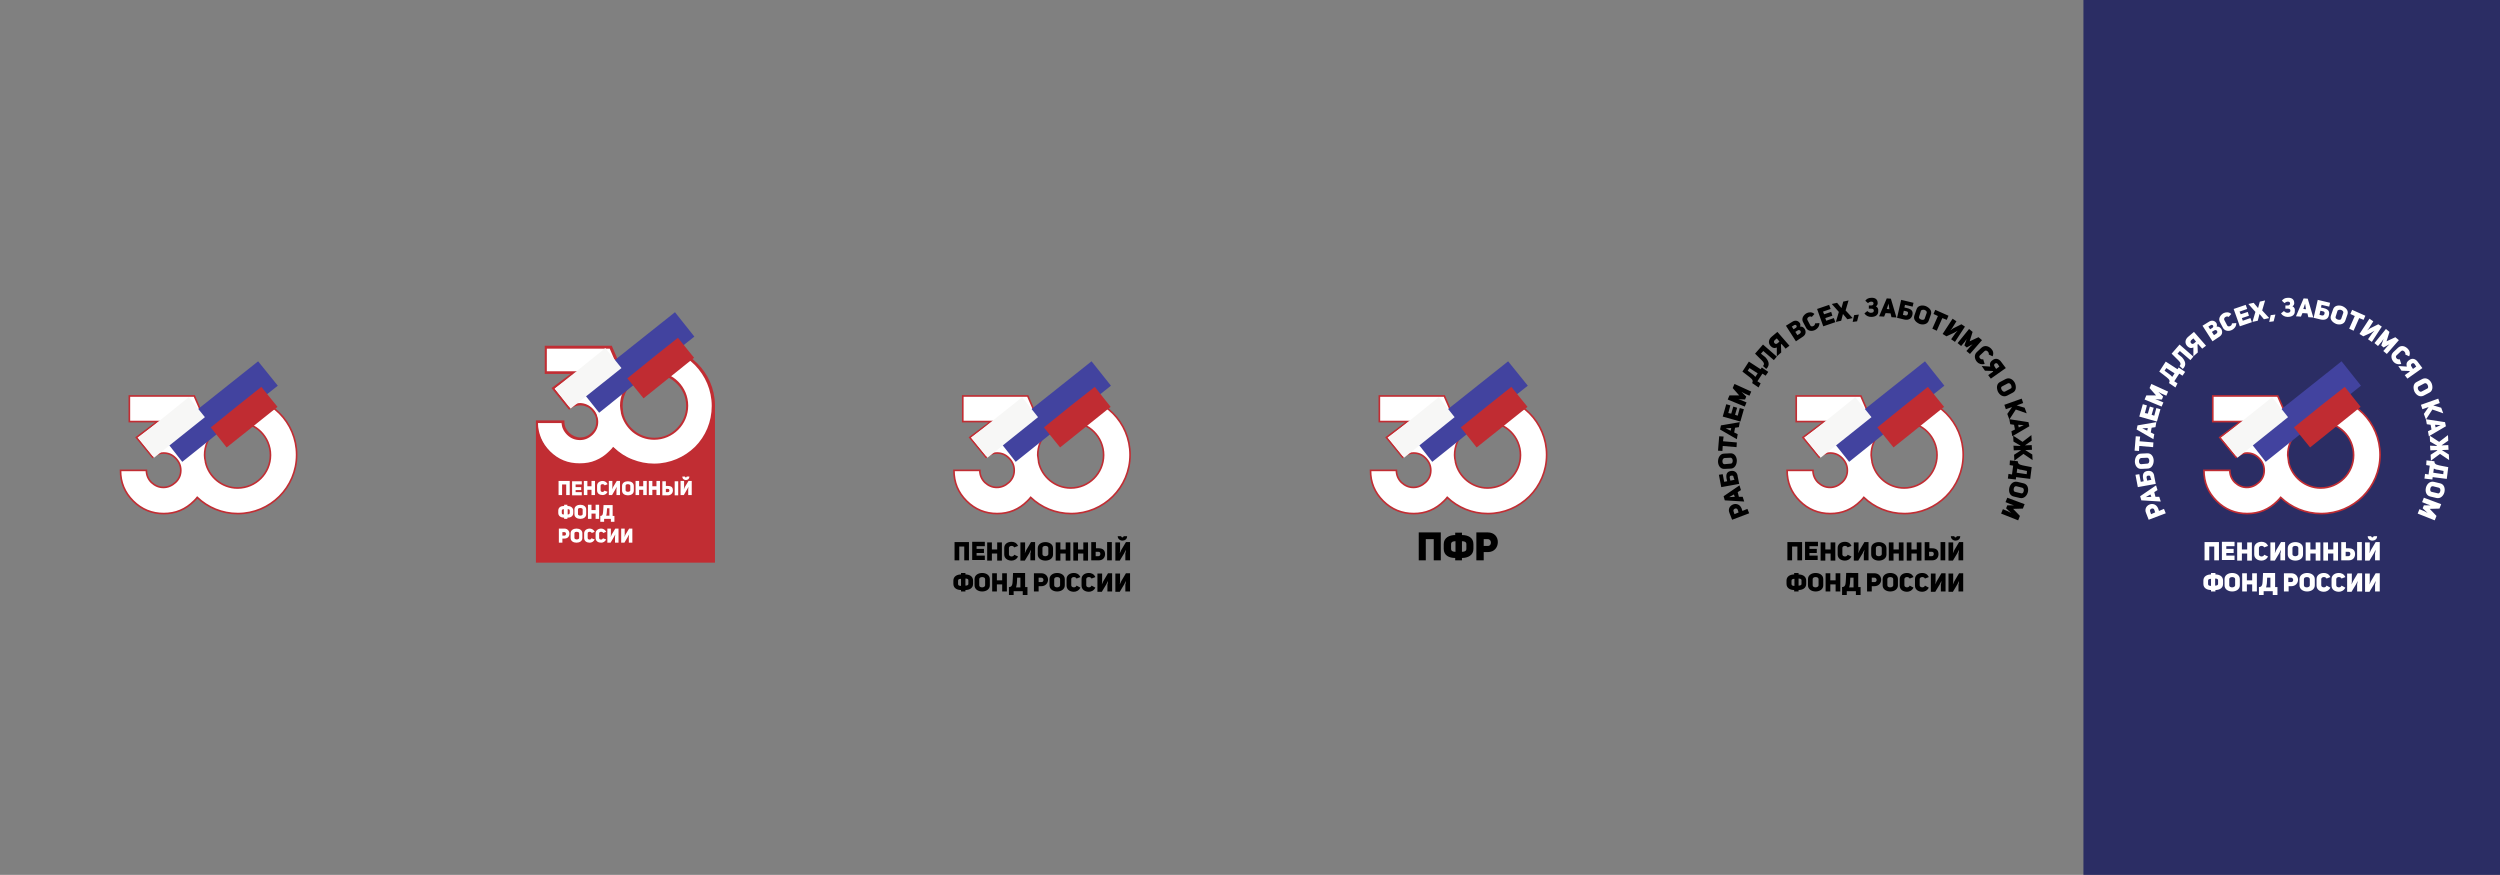 <?xml version="1.0" encoding="utf-8"?>
<!-- Generator: Adobe Illustrator 23.0.3, SVG Export Plug-In . SVG Version: 6.00 Build 0)  -->
<svg version="1.1" id="Слой_1" xmlns="http://www.w3.org/2000/svg" xmlns:xlink="http://www.w3.org/1999/xlink" x="0px" y="0px"
	 viewBox="0 0 850.4 297.6" style="enable-background:new 0 0 850.4 297.6;" xml:space="preserve">
<rect x="0" y="0" width="850.4" height="297.6" fill="#808080" stroke="none"/>
<style type="text/css">
	.st0{fill-rule:evenodd;clip-rule:evenodd;fill:#2B2D64;}
	.st1{fill:#FFFFFF;}
	.st2{fill:none;stroke:#C12D33;stroke-width:0.567;stroke-miterlimit:22.926;}
	.st3{fill-rule:evenodd;clip-rule:evenodd;fill:#42439F;}
	.st4{fill-rule:evenodd;clip-rule:evenodd;fill:#C02C32;}
	.st5{fill-rule:evenodd;clip-rule:evenodd;fill:#F7F7F6;}
	.st6{fill:#C12D33;}
</style>
<rect x="708.7" class="st0" width="141.7" height="297.6"/>
<path class="st1" d="M69.9,157l0,0.2c1.1,5,5.6,8.8,10.9,8.8c6.2,0,11.2-5,11.2-11.2s-5-11.2-11.2-11.2s-11.2,5-11.2,11.2
	C69.6,155.5,69.7,156.2,69.9,157z M53.6,143.4H44v-8.7h22.1l2,4.6c3.5-2.9,7.9-4.6,12.8-4.6c11.1,0,20,9,20,20c0,11.1-9,20-20,20
	c-5.4,0-10.2-2.1-13.8-5.5c-0.3,0.4-0.7,0.8-1.1,1.2c-2.9,2.9-6.3,4.3-10.3,4.3c-4,0-7.5-1.4-10.4-4.3c-2.9-2.9-4.3-6.3-4.3-10.4
	h8.8c0,1.6,0.6,3,1.7,4.1c1.2,1.1,2.5,1.7,4.1,1.7c1.5,0,2.9-0.6,4.1-1.7c1.2-1.1,1.8-2.5,1.8-4.1c0-1.6-0.6-3-1.8-4.2
	c-1.2-1.2-2.5-1.7-4.1-1.7c-1.3,0-2.6,0.5-3.7,1.4l-5.5-6.7L53.6,143.4z"/>
<path class="st2" d="M69.9,157l0,0.2c1.1,5,5.6,8.8,10.9,8.8c6.2,0,11.2-5,11.2-11.2s-5-11.2-11.2-11.2s-11.2,5-11.2,11.2
	C69.6,155.5,69.7,156.2,69.9,157z M53.6,143.4H44v-8.7h22.1l2,4.6c3.5-2.9,7.9-4.6,12.8-4.6c11.1,0,20,9,20,20c0,11.1-9,20-20,20
	c-5.4,0-10.2-2.1-13.8-5.5c-0.3,0.4-0.7,0.8-1.1,1.2c-2.9,2.9-6.3,4.3-10.3,4.3c-4,0-7.5-1.4-10.4-4.3c-2.9-2.9-4.3-6.3-4.3-10.4
	h8.8c0,1.6,0.6,3,1.7,4.1c1.2,1.1,2.5,1.7,4.1,1.7c1.5,0,2.9-0.6,4.1-1.7c1.2-1.1,1.8-2.5,1.8-4.1c0-1.6-0.6-3-1.8-4.2
	c-1.2-1.2-2.5-1.7-4.1-1.7c-1.3,0-2.6,0.5-3.7,1.4l-5.5-6.7L53.6,143.4z"/>
<polygon class="st3" points="55.4,148.7 66.8,139.6 66.8,139.6 87.8,122.9 94.5,131.2 83,140.3 83,140.3 62,157.1 "/>
<polygon class="st4" points="71.7,145.4 81.1,137.8 81.1,137.8 88.9,131.6 94.4,138.4 94.4,138.4 77.1,152.2 "/>
<polygon class="st5" points="47,148.9 56.4,141.4 56.4,141.4 64.2,135.1 69.7,141.9 69.7,141.9 52.4,155.7 "/>
<path class="st1" d="M353.3,157l0,0.2c1.1,5,5.6,8.8,10.9,8.8c6.2,0,11.2-5,11.2-11.2s-5-11.2-11.2-11.2c-6.2,0-11.2,5-11.2,11.2
	C353.1,155.5,353.2,156.2,353.3,157z M337.1,143.4h-9.6v-8.7h22.1l2,4.6c3.5-2.9,7.9-4.6,12.8-4.6c11.1,0,20,9,20,20
	c0,11.1-9,20-20,20c-5.4,0-10.2-2.1-13.8-5.5c-0.3,0.4-0.7,0.8-1.1,1.2c-2.9,2.9-6.3,4.3-10.3,4.3c-4,0-7.5-1.4-10.4-4.3
	c-2.9-2.9-4.3-6.3-4.3-10.4h8.8c0,1.6,0.6,3,1.7,4.1c1.2,1.1,2.5,1.7,4.1,1.7c1.5,0,2.9-0.6,4.1-1.7c1.2-1.1,1.8-2.5,1.8-4.1
	c0-1.6-0.6-3-1.8-4.2c-1.2-1.2-2.5-1.7-4.1-1.7c-1.3,0-2.6,0.5-3.7,1.4l-5.5-6.7L337.1,143.4z"/>
<path class="st2" d="M353.3,157l0,0.2c1.1,5,5.6,8.8,10.9,8.8c6.2,0,11.2-5,11.2-11.2s-5-11.2-11.2-11.2c-6.2,0-11.2,5-11.2,11.2
	C353.1,155.5,353.2,156.2,353.3,157z M337.1,143.4h-9.6v-8.7h22.1l2,4.6c3.5-2.9,7.9-4.6,12.8-4.6c11.1,0,20,9,20,20
	c0,11.1-9,20-20,20c-5.4,0-10.2-2.1-13.8-5.5c-0.3,0.4-0.7,0.8-1.1,1.2c-2.9,2.9-6.3,4.3-10.3,4.3c-4,0-7.5-1.4-10.4-4.3
	c-2.9-2.9-4.3-6.3-4.3-10.4h8.8c0,1.6,0.6,3,1.7,4.1c1.2,1.1,2.5,1.7,4.1,1.7c1.5,0,2.9-0.6,4.1-1.7c1.2-1.1,1.8-2.5,1.8-4.1
	c0-1.6-0.6-3-1.8-4.2c-1.2-1.2-2.5-1.7-4.1-1.7c-1.3,0-2.6,0.5-3.7,1.4l-5.5-6.7L337.1,143.4z"/>
<polygon class="st3" points="338.9,148.7 350.3,139.6 350.3,139.6 371.3,122.9 377.9,131.2 366.5,140.3 366.5,140.3 345.5,157.1 "/>
<polygon class="st4" points="355.1,145.4 364.5,137.8 364.5,137.8 372.4,131.6 377.8,138.4 377.8,138.4 360.6,152.2 "/>
<polygon class="st5" points="330.4,148.9 339.8,141.4 339.8,141.4 347.7,135.1 353.1,141.9 353.1,141.9 335.9,155.7 "/>
<path class="st1" d="M211.6,140.3l0,0.2c1.1,5,5.6,8.8,10.9,8.8c6.2,0,11.2-5,11.2-11.2s-5-11.2-11.2-11.2c-6.2,0-11.2,5-11.2,11.2
	C211.4,138.8,211.5,139.5,211.6,140.3 M195.4,126.7h-9.6V118h22.1l2,4.6c3.5-2.9,8-4.6,12.8-4.6c11.1,0,20,9,20,20
	c0,11.1-9,20-20,20c-5.4,0-10.2-2.1-13.8-5.5c-0.3,0.4-0.7,0.8-1.1,1.2c-2.9,2.9-6.3,4.3-10.3,4.3c-4,0-7.5-1.4-10.4-4.3
	c-2.9-2.9-4.3-6.3-4.3-10.4h8.8c0,1.6,0.6,3,1.7,4.1c1.2,1.1,2.5,1.7,4.1,1.7c1.5,0,2.9-0.6,4.1-1.7c1.2-1.1,1.8-2.5,1.8-4.1
	c0-1.6-0.6-3-1.8-4.2c-1.2-1.2-2.5-1.7-4.1-1.7c-1.3,0-2.6,0.5-3.7,1.4l-5.5-6.7L195.4,126.7z"/>
<path class="st6" d="M211.2,140.5l0-0.2c-0.1-0.4-0.1-0.8-0.2-1.1c0-0.4-0.1-0.8-0.1-1.2c0-3.2,1.3-6.1,3.4-8.2
	c2.1-2.1,5-3.4,8.2-3.4c3.2,0,6.1,1.3,8.2,3.4c2.1,2.1,3.4,5,3.4,8.2c0,3.2-1.3,6.1-3.4,8.2c-2.1,2.1-5,3.4-8.2,3.4
	c-2.8,0-5.3-1-7.3-2.6C213.3,145.4,211.8,143.1,211.2,140.5 M212,140.2l0,0.2c0.5,2.5,1.9,4.6,3.8,6.1c1.8,1.5,4.2,2.4,6.8,2.4
	c3,0,5.7-1.2,7.6-3.2c2-2,3.2-4.6,3.2-7.6c0-3-1.2-5.7-3.2-7.6c-2-2-4.6-3.2-7.6-3.2c-3,0-5.7,1.2-7.6,3.2c-2,2-3.2,4.6-3.2,7.6
	c0,0.4,0,0.7,0.1,1.1C211.9,139.5,211.9,139.8,212,140.2z M186.1,126.3h10.5l-7.9,5.9l4.9,6.1c0.5-0.4,1-0.6,1.6-0.8
	c0.7-0.2,1.4-0.4,2.1-0.4c0.8,0,1.6,0.2,2.3,0.5c0.7,0.3,1.4,0.8,2,1.4c0.6,0.6,1.1,1.3,1.4,2.1c0.3,0.8,0.5,1.6,0.5,2.4
	c0,0.9-0.2,1.7-0.5,2.4c-0.3,0.7-0.8,1.4-1.4,2c-1.3,1.2-2.7,1.8-4.3,1.8c-1.7,0-3.2-0.6-4.4-1.8c-0.6-0.6-1.1-1.3-1.4-2
	c-0.3-0.6-0.4-1.3-0.5-2h-8c0,1.8,0.4,3.5,1,5c0.7,1.7,1.7,3.2,3.1,4.6c1.4,1.4,2.9,2.4,4.6,3.1c1.7,0.7,3.5,1,5.5,1
	c2,0,3.8-0.3,5.4-1c1.7-0.7,3.2-1.7,4.6-3.1c0.2-0.2,0.4-0.4,0.6-0.6c0.2-0.2,0.4-0.4,0.5-0.6l0.3-0.3l0.3,0.3
	c1.8,1.7,3.9,3.1,6.3,4c2.3,0.9,4.7,1.4,7.3,1.4c5.4,0,10.3-2.2,13.9-5.7c3.6-3.6,5.7-8.5,5.7-13.9c0-5.4-2.2-10.3-5.7-13.9
	s-8.5-5.7-13.9-5.7c-2.3,0-4.6,0.4-6.7,1.2c-2.2,0.8-4.2,1.9-5.9,3.4l-0.4,0.4l-2.1-4.9h-21.4V126.3z M242.9,140L242.9,140
	L242.9,140L242.9,140z M194.1,127.2h-8.8v-9.6h22.8l1.9,4.4c1.7-1.3,3.6-2.4,5.7-3.2c2.2-0.8,4.5-1.2,7-1.2c5.6,0,10.8,2.3,14.5,6
	c3.6,3.6,5.9,8.5,6,14v0v0c0,0.1,0,0.3,0,0.4c0,0.1,0,0.3,0,0.4v53h-60.9v-48.1v-0.3V143h9.7v0.4c0,0.8,0.1,1.5,0.4,2.1
	c0.3,0.6,0.7,1.2,1.2,1.7c1.1,1,2.4,1.6,3.8,1.6c1.4,0,2.7-0.5,3.8-1.6c0.5-0.5,1-1.1,1.2-1.7c0.3-0.6,0.4-1.3,0.4-2.1
	c0-0.8-0.1-1.5-0.4-2.1c-0.3-0.6-0.7-1.2-1.2-1.8c-0.5-0.5-1.1-1-1.8-1.2c-0.6-0.3-1.3-0.4-2-0.4c-0.6,0-1.2,0.1-1.8,0.3
	c-0.6,0.2-1.1,0.5-1.7,0.9l-0.3,0.3l-6-7.4L194.1,127.2z"/>
<polygon class="st3" points="197.1,132 208.6,122.9 208.6,122.9 229.6,106.2 236.2,114.5 224.7,123.6 224.7,123.6 203.8,140.4 "/>
<polygon class="st4" points="213.4,128.7 222.8,121.1 222.8,121.1 230.6,114.9 236.1,121.7 236.1,121.7 218.9,135.5 "/>
<polygon class="st5" points="188.7,132.2 198.1,124.7 198.1,124.7 205.9,118.4 211.4,125.2 211.4,125.2 194.1,139 "/>
<path class="st1" d="M213.9,184.6h1.2v-4.8H214l-1.2,2l-0.4,0.9l0,0c0,0,0.1-0.7,0.1-0.7v-2.2h-1.2v4.8h1.1l1.1-1.9l0.5-0.9l0,0
	c0,0-0.1,0.9-0.1,0.9V184.6z M209.2,184.6h1.2v-4.8h-1.1l-1.2,2l-0.4,0.9l0,0c0,0,0.1-0.7,0.1-0.7v-2.2h-1.2v4.8h1.1l1.1-1.9
	l0.5-0.9l0,0c0,0-0.1,0.9-0.1,0.9V184.6z M205.1,183.1c-0.3,0.7-1.3,0.5-1.3-0.1v-1.6c0-0.6,1.1-0.7,1.4-0.1l1-0.4
	c-0.4-0.8-1.1-1.1-1.7-1.1c-1,0-1.9,0.6-1.9,1.6v1.6c0,1.1,0.9,1.6,1.9,1.6c0.6,0,1.3-0.3,1.7-1.1L205.1,183.1z M201.2,183.1
	c-0.3,0.7-1.3,0.5-1.3-0.1v-1.6c0-0.6,1.1-0.7,1.4-0.1l1-0.4c-0.4-0.8-1.1-1.1-1.7-1.1c-1,0-1.9,0.6-1.9,1.6v1.6
	c0,1.1,0.9,1.6,1.9,1.6c0.6,0,1.3-0.3,1.7-1.1L201.2,183.1z M195.4,181.4c0-0.4,0.4-0.5,0.8-0.5c0.4,0,0.8,0.2,0.8,0.5v1.6
	c0,0.3-0.4,0.5-0.8,0.5c-0.4,0-0.8-0.2-0.8-0.5V181.4z M194.1,183c0,1.1,1,1.6,2,1.6c1,0,2-0.5,2-1.6v-1.6c0-1.1-1-1.6-2-1.6
	c-1,0-2,0.5-2,1.6V183z M191.3,182.1V181h0.7c0.7,0,0.7,1.2,0,1.2H191.3z M190.1,184.6h1.2v-1.4h0.7c1.2,0,1.7-0.8,1.7-1.7
	c0-0.8-0.6-1.7-1.7-1.7h-1.9V184.6z M207.3,175.4h-1.1c0.1-0.3,0.2-0.7,0.2-1.1l0.1-1.4h0.8V175.4z M205.5,177.5v-1h2.3v1h1.2v-2
	h-0.6v-3.7h-3.1l-0.1,1.6c-0.1,1.1,0,2.1-1,2.1v2H205.5z M201.2,174.7h1.4v1.8h1.2v-4.8h-1.2v1.8h-1.4v-1.8H200v4.8h1.2V174.7z
	 M196.6,173.3c0-0.4,0.4-0.5,0.8-0.5c0.4,0,0.8,0.2,0.8,0.5v1.6c0,0.3-0.4,0.5-0.8,0.5c-0.4,0-0.8-0.2-0.8-0.5V173.3z M195.4,174.9
	c0,1.1,1,1.6,2,1.6c1,0,2-0.5,2-1.6v-1.6c0-1.1-1-1.6-2-1.6c-1,0-2,0.5-2,1.6V174.9z M193.8,174.5c0,0.4-0.4,0.5-0.7,0.5v-1.8
	c0.4,0,0.7,0.1,0.7,0.5V174.5z M191.1,173.7c0-0.4,0.4-0.5,0.7-0.5v1.8c-0.4,0-0.7-0.1-0.7-0.5V173.7z M191.9,176.5h1.1v-0.4
	c1,0,2-0.4,2-1.6v-0.8c0-1.1-1-1.6-2-1.6v-0.4h-1.1v0.4c-1,0-2,0.4-2,1.6v0.8c0,1.1,1,1.6,2,1.6V176.5z M234.1,168.4h1.2v-4.8h-1.1
	l-1.2,2l-0.4,0.9l0,0c0,0,0.1-0.7,0.1-0.7v-2.2h-1.2v4.8h1.1l1.1-1.9l0.5-0.9l0,0c0,0-0.1,0.9-0.1,0.9V168.4z M233.3,163.3
	c0.6,0,1.2-0.4,1.2-1.2h-0.9c0,0.2-0.1,0.3-0.3,0.3c-0.2,0-0.3-0.1-0.3-0.3h-0.9C232.1,162.9,232.7,163.3,233.3,163.3z M226.5,167.4
	v-1.1h0.7c0.3,0,0.5,0.2,0.5,0.5c0,0.3-0.1,0.6-0.5,0.6H226.5z M230.7,163.7h-1.2v4.8h1.2V163.7z M228.9,166.8
	c0-0.9-0.4-1.5-1.7-1.5h-0.7v-1.6h-1.2v4.8h2C228.3,168.4,228.9,167.7,228.9,166.8z M221.9,166.6h1.4v1.8h1.2v-4.8h-1.2v1.8h-1.4
	v-1.8h-1.2v4.8h1.2V166.6z M217.4,166.6h1.4v1.8h1.2v-4.8h-1.2v1.8h-1.4v-1.8h-1.2v4.8h1.2V166.6z M212.8,165.2
	c0-0.4,0.4-0.5,0.8-0.5c0.4,0,0.8,0.2,0.8,0.5v1.6c0,0.3-0.4,0.5-0.8,0.5s-0.8-0.2-0.8-0.5V165.2z M211.6,166.9c0,1.1,1,1.6,2,1.6
	c1,0,2-0.5,2-1.6v-1.6c0-1.1-1-1.6-2-1.6c-1,0-2,0.5-2,1.6V166.9z M209.7,168.4h1.2v-4.8h-1.1l-1.2,2l-0.4,0.9l0,0
	c0,0,0.1-0.7,0.1-0.7v-2.2h-1.2v4.8h1.1l1.1-1.9l0.5-0.9l0,0c0,0-0.1,0.9-0.1,0.9V168.4z M205.6,166.9c-0.3,0.7-1.3,0.5-1.3-0.1
	v-1.6c0-0.6,1.1-0.7,1.4-0.1l1-0.4c-0.4-0.8-1.1-1.1-1.7-1.1c-1,0-1.9,0.6-1.9,1.6v1.6c0,1.1,0.9,1.6,1.9,1.6c0.6,0,1.3-0.3,1.7-1.1
	L205.6,166.9z M199.8,166.6h1.4v1.8h1.2v-4.8h-1.2v1.8h-1.4v-1.8h-1.2v4.8h1.2V166.6z M195.8,164.8h2.1v-1.1h-3.3v4.8h3.3v-1.1h-2.1
	v-0.7h1.9v-1h-1.9V164.8z M191.3,164.8h1.3v3.6h1.2v-4.8h-3.8v4.8h1.2V164.8z"/>
<path d="M382.8,201.2h1.6v-6.2h-1.4l-1.6,2.7l-0.5,1.1l0,0c0,0,0.1-0.9,0.1-0.9v-2.8h-1.6v6.2h1.5l1.5-2.5l0.6-1.2l0,0
	c0,0-0.1,1.2-0.2,1.2V201.2z M376.7,201.2h1.6v-6.2h-1.4l-1.6,2.7l-0.5,1.1l0,0c0,0,0.1-0.9,0.1-0.9v-2.8h-1.6v6.2h1.5l1.5-2.5
	l0.6-1.2l0,0c0,0-0.1,1.2-0.2,1.2V201.2z M371.3,199.2c-0.3,0.9-1.8,0.7-1.8-0.1V197c0-0.8,1.4-1,1.8-0.2l1.3-0.5
	c-0.5-1.1-1.4-1.4-2.2-1.4c-1.3,0-2.5,0.7-2.5,2.1v2.2c0,1.4,1.2,2.1,2.5,2.1c0.8,0,1.7-0.4,2.2-1.4L371.3,199.2z M366.2,199.2
	c-0.3,0.9-1.8,0.7-1.8-0.1V197c0-0.8,1.4-1,1.8-0.2l1.3-0.5c-0.5-1.1-1.4-1.4-2.2-1.4c-1.3,0-2.5,0.7-2.5,2.1v2.2
	c0,1.4,1.2,2.1,2.5,2.1c0.8,0,1.7-0.4,2.2-1.4L366.2,199.2z M358.6,197c0-0.5,0.5-0.7,1-0.7c0.5,0,1,0.2,1,0.7v2.1
	c0,0.4-0.5,0.7-1,0.7c-0.5,0-1-0.2-1-0.7V197z M357,199.1c0,1.4,1.3,2.1,2.6,2.1c1.3,0,2.6-0.7,2.6-2.1V197c0-1.4-1.3-2.1-2.6-2.1
	c-1.3,0-2.6,0.7-2.6,2.1V199.1z M353.3,198v-1.5h0.9c1,0,1,1.6,0,1.5H353.3z M351.7,201.2h1.6v-1.8h0.9c1.5,0,2.3-1.1,2.3-2.2
	c0-1.1-0.8-2.2-2.3-2.2h-2.5V201.2z M347.1,199.8h-1.5c0.2-0.4,0.2-1,0.3-1.4l0.1-1.9h1.1V199.8z M344.8,202.4v-1.3h3.1v1.3h1.6
	v-2.7h-0.8v-4.8h-4.1l-0.1,2.1c-0.1,1.4,0,2.7-1.3,2.7v2.7H344.8z M339.1,198.8h1.8v2.4h1.6v-6.2h-1.6v2.4h-1.8v-2.4h-1.6v6.2h1.6
	V198.8z M333.1,197c0-0.5,0.5-0.7,1-0.7c0.5,0,1,0.2,1,0.7v2.1c0,0.4-0.5,0.7-1,0.7s-1-0.2-1-0.7V197z M331.5,199.1
	c0,1.4,1.3,2.1,2.6,2.1c1.3,0,2.6-0.7,2.6-2.1V197c0-1.4-1.3-2.1-2.6-2.1c-1.3,0-2.6,0.7-2.6,2.1V199.1z M329.4,198.6
	c0,0.5-0.5,0.6-1,0.6v-2.4c0.5,0,1,0.1,1,0.6V198.6z M325.9,197.5c0-0.5,0.5-0.6,1-0.6v2.4c-0.5,0-1-0.1-1-0.6V197.5z M326.9,201.2
	h1.5v-0.5c1.3,0,2.6-0.6,2.6-2.1v-1.1c0-1.5-1.3-2.1-2.6-2.1v-0.5h-1.5v0.5c-1.3,0-2.6,0.6-2.6,2.1v1.1c0,1.5,1.3,2.1,2.6,2.1V201.2
	z M382.8,190.6h1.6v-6.2h-1.4l-1.6,2.7l-0.5,1.1l0,0c0,0,0.1-0.9,0.1-0.9v-2.8h-1.6v6.2h1.5l1.5-2.5l0.6-1.2l0,0
	c0,0-0.1,1.2-0.2,1.2V190.6z M381.8,183.9c0.8,0,1.6-0.5,1.6-1.5h-1.2c0,0.2-0.2,0.4-0.4,0.4c-0.2,0-0.4-0.1-0.4-0.4h-1.2
	C380.2,183.3,381,183.9,381.8,183.9z M372.7,189.2v-1.5h0.9c0.4,0,0.7,0.2,0.7,0.7c0,0.4-0.2,0.8-0.7,0.8H372.7z M378.2,184.4h-1.6
	v6.2h1.6V184.4z M375.9,188.5c0-1.2-0.6-2-2.2-2h-0.9v-2.1h-1.6v6.2h2.6C375.1,190.6,375.9,189.7,375.9,188.5z M366.7,188.3h1.8v2.4
	h1.6v-6.2h-1.6v2.4h-1.8v-2.4h-1.6v6.2h1.6V188.3z M360.7,188.3h1.8v2.4h1.6v-6.2h-1.6v2.4h-1.8v-2.4h-1.6v6.2h1.6V188.3z
	 M354.6,186.4c0-0.5,0.5-0.7,1-0.7c0.5,0,1,0.2,1,0.7v2.1c0,0.4-0.5,0.7-1,0.7s-1-0.2-1-0.7V186.4z M353,188.6
	c0,1.4,1.3,2.1,2.6,2.1c1.3,0,2.6-0.7,2.6-2.1v-2.1c0-1.4-1.3-2.1-2.6-2.1c-1.3,0-2.6,0.7-2.6,2.1V188.6z M350.5,190.6h1.6v-6.2
	h-1.4l-1.6,2.7l-0.5,1.1l0,0c0,0,0.1-0.9,0.1-0.9v-2.8h-1.6v6.2h1.5l1.5-2.5l0.6-1.2l0,0c0,0-0.1,1.2-0.2,1.2V190.6z M345,188.7
	c-0.3,0.9-1.8,0.7-1.8-0.1v-2.2c0-0.8,1.4-1,1.8-0.2l1.3-0.5c-0.5-1.1-1.4-1.4-2.2-1.4c-1.3,0-2.5,0.7-2.5,2.1v2.2
	c0,1.4,1.2,2.1,2.5,2.1c0.8,0,1.7-0.4,2.2-1.4L345,188.7z M337.4,188.3h1.8v2.4h1.6v-6.2h-1.6v2.4h-1.8v-2.4h-1.6v6.2h1.6V188.3z
	 M332.2,185.8h2.8v-1.5h-4.3v6.2h4.3v-1.5h-2.8v-0.9h2.5v-1.4h-2.5V185.8z M326.2,185.9h1.8v4.7h1.6v-6.2h-4.9v6.2h1.6V185.9z"/>
<path class="st1" d="M495.1,157l0,0.2c1.1,5,5.6,8.8,10.9,8.8c6.2,0,11.2-5,11.2-11.2s-5-11.2-11.2-11.2s-11.2,5-11.2,11.2
	C494.8,155.5,494.9,156.2,495.1,157z M478.8,143.4h-9.6v-8.7h22.1l2,4.6c3.5-2.9,7.9-4.6,12.8-4.6c11.1,0,20,9,20,20
	c0,11.1-9,20-20,20c-5.4,0-10.2-2.1-13.8-5.5c-0.3,0.4-0.7,0.8-1.1,1.2c-2.9,2.9-6.3,4.3-10.3,4.3c-4,0-7.5-1.4-10.4-4.3
	c-2.9-2.9-4.3-6.3-4.3-10.4h8.8c0,1.6,0.6,3,1.7,4.1c1.2,1.1,2.5,1.7,4.1,1.7c1.5,0,2.9-0.6,4.1-1.7c1.2-1.1,1.8-2.5,1.8-4.1
	c0-1.6-0.6-3-1.8-4.2c-1.2-1.2-2.5-1.7-4.1-1.7c-1.3,0-2.6,0.5-3.7,1.4l-5.5-6.7L478.8,143.4z"/>
<path class="st2" d="M495.1,157l0,0.2c1.1,5,5.6,8.8,10.9,8.8c6.2,0,11.2-5,11.2-11.2s-5-11.2-11.2-11.2s-11.2,5-11.2,11.2
	C494.8,155.5,494.9,156.2,495.1,157z M478.8,143.4h-9.6v-8.7h22.1l2,4.6c3.5-2.9,7.9-4.6,12.8-4.6c11.1,0,20,9,20,20
	c0,11.1-9,20-20,20c-5.4,0-10.2-2.1-13.8-5.5c-0.3,0.4-0.7,0.8-1.1,1.2c-2.9,2.9-6.3,4.3-10.3,4.3c-4,0-7.5-1.4-10.4-4.3
	c-2.9-2.9-4.3-6.3-4.3-10.4h8.8c0,1.6,0.6,3,1.7,4.1c1.2,1.1,2.5,1.7,4.1,1.7c1.5,0,2.9-0.6,4.1-1.7c1.2-1.1,1.8-2.5,1.8-4.1
	c0-1.6-0.6-3-1.8-4.2c-1.2-1.2-2.5-1.7-4.1-1.7c-1.3,0-2.6,0.5-3.7,1.4l-5.5-6.7L478.8,143.4z"/>
<polygon class="st3" points="480.6,148.7 492,139.6 492,139.6 513,122.9 519.7,131.2 508.2,140.3 508.2,140.3 487.2,157.1 "/>
<polygon class="st4" points="496.9,145.4 506.3,137.8 506.3,137.8 514.1,131.6 519.6,138.4 519.6,138.4 502.3,152.2 "/>
<polygon class="st5" points="472.2,148.9 481.6,141.4 481.6,141.4 489.4,135.1 494.8,141.9 494.8,141.9 477.6,155.7 "/>
<path d="M504.7,185.7v-2.3h1.4c1.4,0,1.4,2.4,0,2.3H504.7z M502.3,190.6h2.4v-2.8h1.4c2.3,0,3.4-1.7,3.4-3.4c0-1.7-1.1-3.3-3.5-3.3
	h-3.8V190.6z M498.8,186.7c0,0.8-0.7,1-1.5,1v-3.6c0.8,0,1.5,0.2,1.5,1V186.7z M493.6,185.1c0-0.8,0.7-1,1.5-1v3.6
	c-0.8,0-1.5-0.2-1.5-1V185.1z M495,190.6h2.3v-0.8c2,0,3.9-0.9,3.9-3.1v-1.6c0-2.3-1.9-3.1-3.9-3.1v-0.8H495v0.8
	c-2,0-3.9,0.9-3.9,3.1v1.6c0,2.3,1.9,3.1,3.9,3.1V190.6z M485,183.4h2.7v7.2h2.4v-9.5h-7.5v9.5h2.4V183.4z"/>
<path class="st1" d="M636.8,157l0,0.2c1.1,5,5.6,8.8,10.9,8.8c6.2,0,11.2-5,11.2-11.2s-5-11.2-11.2-11.2s-11.2,5-11.2,11.2
	C636.6,155.5,636.6,156.2,636.8,157z M620.6,143.4h-9.6v-8.7H633l2,4.6c3.5-2.9,7.9-4.6,12.8-4.6c11.1,0,20,9,20,20
	c0,11.1-9,20-20,20c-5.4,0-10.2-2.1-13.8-5.5c-0.3,0.4-0.7,0.8-1.1,1.2c-2.9,2.9-6.3,4.3-10.3,4.3c-4,0-7.5-1.4-10.4-4.3
	c-2.9-2.9-4.3-6.3-4.3-10.4h8.8c0,1.6,0.6,3,1.7,4.1c1.2,1.1,2.5,1.7,4.1,1.7c1.5,0,2.9-0.6,4.1-1.7c1.2-1.1,1.8-2.5,1.8-4.1
	c0-1.6-0.6-3-1.8-4.2c-1.2-1.2-2.5-1.7-4.1-1.7c-1.3,0-2.6,0.5-3.7,1.4l-5.5-6.7L620.6,143.4z"/>
<path class="st2" d="M636.8,157l0,0.2c1.1,5,5.6,8.8,10.9,8.8c6.2,0,11.2-5,11.2-11.2s-5-11.2-11.2-11.2s-11.2,5-11.2,11.2
	C636.6,155.5,636.6,156.2,636.8,157z M620.6,143.4h-9.6v-8.7H633l2,4.6c3.5-2.9,7.9-4.6,12.8-4.6c11.1,0,20,9,20,20
	c0,11.1-9,20-20,20c-5.4,0-10.2-2.1-13.8-5.5c-0.3,0.4-0.7,0.8-1.1,1.2c-2.9,2.9-6.3,4.3-10.3,4.3c-4,0-7.5-1.4-10.4-4.3
	c-2.9-2.9-4.3-6.3-4.3-10.4h8.8c0,1.6,0.6,3,1.7,4.1c1.2,1.1,2.5,1.7,4.1,1.7c1.5,0,2.9-0.6,4.1-1.7c1.2-1.1,1.8-2.5,1.8-4.1
	c0-1.6-0.6-3-1.8-4.2c-1.2-1.2-2.5-1.7-4.1-1.7c-1.3,0-2.6,0.5-3.7,1.4l-5.5-6.7L620.6,143.4z"/>
<polygon class="st3" points="622.3,148.7 633.8,139.6 633.8,139.6 654.8,122.9 661.4,131.2 649.9,140.3 649.9,140.3 629,157.1 "/>
<polygon class="st4" points="638.6,145.4 648,137.8 648,137.8 655.8,131.6 661.3,138.4 661.3,138.4 644.1,152.2 "/>
<polygon class="st5" points="613.9,148.9 623.3,141.4 623.3,141.4 631.1,135.1 636.6,141.9 636.6,141.9 619.3,155.7 "/>
<path d="M666.2,201.2h1.6v-6.2h-1.4l-1.6,2.7l-0.5,1.1l0,0c0,0,0.1-0.9,0.1-0.9v-2.8h-1.6v6.2h1.5l1.5-2.5l0.6-1.2l0,0
	c0,0-0.1,1.2-0.2,1.2V201.2z M660.2,201.2h1.6v-6.2h-1.4l-1.6,2.7l-0.5,1.1l0,0c0,0,0.1-0.9,0.1-0.9v-2.8h-1.6v6.2h1.5l1.5-2.5
	l0.6-1.2l0,0c0,0-0.1,1.2-0.2,1.2V201.2z M654.8,199.2c-0.3,0.9-1.8,0.7-1.8-0.1V197c0-0.8,1.4-1,1.8-0.2l1.3-0.5
	c-0.5-1.1-1.4-1.4-2.2-1.4c-1.3,0-2.5,0.7-2.5,2.1v2.2c0,1.4,1.2,2.1,2.5,2.1c0.8,0,1.7-0.4,2.2-1.4L654.8,199.2z M649.6,199.2
	c-0.3,0.9-1.8,0.7-1.8-0.1V197c0-0.8,1.4-1,1.8-0.2l1.3-0.5c-0.5-1.1-1.4-1.4-2.2-1.4c-1.3,0-2.5,0.7-2.5,2.1v2.2
	c0,1.4,1.2,2.1,2.5,2.1c0.8,0,1.7-0.4,2.2-1.4L649.6,199.2z M642,197c0-0.5,0.5-0.7,1-0.7c0.5,0,1,0.2,1,0.7v2.1
	c0,0.4-0.5,0.7-1,0.7c-0.5,0-1-0.2-1-0.7V197z M640.4,199.1c0,1.4,1.3,2.1,2.6,2.1c1.3,0,2.6-0.7,2.6-2.1V197c0-1.4-1.3-2.1-2.6-2.1
	c-1.3,0-2.6,0.7-2.6,2.1V199.1z M636.7,198v-1.5h0.9c1,0,1,1.6,0,1.5H636.7z M635.1,201.2h1.6v-1.8h0.9c1.5,0,2.3-1.1,2.3-2.2
	c0-1.1-0.8-2.2-2.3-2.2h-2.5V201.2z M630.5,199.8h-1.5c0.2-0.4,0.2-1,0.3-1.4l0.1-1.9h1.1V199.8z M628.2,202.4v-1.3h3.1v1.3h1.6
	v-2.7h-0.8v-4.8H628l-0.1,2.1c-0.1,1.4,0,2.7-1.3,2.7v2.7H628.2z M622.6,198.8h1.8v2.4h1.6v-6.2h-1.6v2.4h-1.8v-2.4H621v6.2h1.6
	V198.8z M616.6,197c0-0.5,0.5-0.7,1-0.7c0.5,0,1,0.2,1,0.7v2.1c0,0.4-0.5,0.7-1,0.7c-0.5,0-1-0.2-1-0.7V197z M615,199.1
	c0,1.4,1.3,2.1,2.6,2.1c1.3,0,2.6-0.7,2.6-2.1V197c0-1.4-1.3-2.1-2.6-2.1c-1.3,0-2.6,0.7-2.6,2.1V199.1z M612.8,198.6
	c0,0.5-0.5,0.6-1,0.6v-2.4c0.5,0,1,0.1,1,0.6V198.6z M609.4,197.5c0-0.5,0.5-0.6,1-0.6v2.4c-0.5,0-1-0.1-1-0.6V197.5z M610.3,201.2
	h1.5v-0.5c1.3,0,2.6-0.6,2.6-2.1v-1.1c0-1.5-1.3-2.1-2.6-2.1v-0.5h-1.5v0.5c-1.3,0-2.6,0.6-2.6,2.1v1.1c0,1.5,1.3,2.1,2.6,2.1V201.2
	z M666.2,190.6h1.6v-6.2h-1.4l-1.6,2.7l-0.5,1.1l0,0c0,0,0.1-0.9,0.1-0.9v-2.8h-1.6v6.2h1.5l1.5-2.5l0.6-1.2l0,0
	c0,0-0.1,1.2-0.2,1.2V190.6z M665.2,183.9c0.8,0,1.6-0.5,1.6-1.5h-1.2c0,0.2-0.2,0.4-0.4,0.4c-0.2,0-0.4-0.1-0.4-0.4h-1.2
	C663.6,183.3,664.4,183.9,665.2,183.9z M656.2,189.2v-1.5h0.9c0.4,0,0.7,0.2,0.7,0.7c0,0.4-0.2,0.8-0.7,0.8H656.2z M661.7,184.4
	h-1.6v6.2h1.6V184.4z M659.4,188.5c0-1.2-0.6-2-2.2-2h-0.9v-2.1h-1.6v6.2h2.6C658.6,190.6,659.4,189.7,659.4,188.5z M650.2,188.3
	h1.8v2.4h1.6v-6.2H652v2.4h-1.8v-2.4h-1.6v6.2h1.6V188.3z M644.1,188.3h1.8v2.4h1.6v-6.2h-1.6v2.4h-1.8v-2.4h-1.6v6.2h1.6V188.3z
	 M638.1,186.4c0-0.5,0.5-0.7,1-0.7c0.5,0,1,0.2,1,0.7v2.1c0,0.4-0.5,0.7-1,0.7c-0.5,0-1-0.2-1-0.7V186.4z M636.5,188.6
	c0,1.4,1.3,2.1,2.6,2.1c1.3,0,2.6-0.7,2.6-2.1v-2.1c0-1.4-1.3-2.1-2.6-2.1c-1.3,0-2.6,0.7-2.6,2.1V188.6z M634,190.6h1.6v-6.2h-1.4
	l-1.6,2.7l-0.5,1.1l0,0c0,0,0.1-0.9,0.1-0.9v-2.8h-1.6v6.2h1.5l1.5-2.5l0.6-1.2l0,0c0,0-0.1,1.2-0.2,1.2V190.6z M628.5,188.7
	c-0.3,0.9-1.8,0.7-1.8-0.1v-2.2c0-0.8,1.4-1,1.8-0.2l1.3-0.5c-0.5-1.1-1.4-1.4-2.2-1.4c-1.3,0-2.5,0.7-2.5,2.1v2.2
	c0,1.4,1.2,2.1,2.5,2.1c0.8,0,1.7-0.4,2.2-1.4L628.5,188.7z M620.9,188.3h1.8v2.4h1.6v-6.2h-1.6v2.4h-1.8v-2.4h-1.6v6.2h1.6V188.3z
	 M615.6,185.8h2.8v-1.5H614v6.2h4.3v-1.5h-2.8v-0.9h2.5v-1.4h-2.5V185.8z M609.6,185.9h1.8v4.7h1.6v-6.2H608v6.2h1.6V185.9z"/>
<path d="M682.8,169.3l-0.6,1.5l1.7,0.7l1.2,0.4l0,0l-2.3,0l-0.4,1l1.7,1.6l0,0l-1.1-0.6l-1.7-0.7l-0.6,1.5l5.8,2.3l0.6-1.5l-2.3-2.4
	l3.3-0.1l0.6-1.5L682.8,169.3z M687.9,165.9c0.4,0.1,0.6,0.6,0.5,1.1c-0.1,0.5-0.4,1-0.9,0.8l-2.1-0.5c-0.4-0.1-0.5-0.6-0.4-1.1
	c0.1-0.5,0.4-0.9,0.9-0.8L687.9,165.9z M686.2,163.9c-1.4-0.3-2.4,0.8-2.7,2c-0.3,1.3,0.1,2.7,1.5,3l2.1,0.5c1.4,0.3,2.4-0.8,2.7-2
	c0.3-1.3-0.1-2.7-1.5-3L686.2,163.9z M686,160.8l0.2-1.4c0.4,0.2,0.9,0.4,1.4,0.4l1.9,0.4l-0.1,1.1L686,160.8z M683.6,158.2l1.2,0.2
	l-0.4,3l-1.2-0.2l-0.2,1.6l2.7,0.3l0.1-0.8l4.8,0.6l0.5-4l-2.1-0.4c-1.4-0.3-2.7-0.4-2.6-1.6l-2.7-0.3L683.6,158.2z M684.9,151.6
	l0.1,1.6l2.3-0.1l0.1,0.1l-2.3,1.5l0.1,2l3.1-2.3l3.1,2.1l-0.1-1.9l-2.4-1.5l2.3-0.1l-0.1-1.6l-2.3,0.1l2.3-1.6l-0.1-1.9l-3,2.3
	l-3.2-2.1l0.1,2l2.4,1.4l-0.1,0.1L684.9,151.6z M686.5,144.5l1.9,0.1l0,0l-1.7,0.8L686.5,144.5z M690.3,145l-0.3-1.4l-6.5-1l0.3,1.7
	l1.3,0.2l0.3,1.6l-1.2,0.6l0.3,1.7L690.3,145z M686,137.9l2.2-0.8l-0.5-1.5l-5.9,2.1l0.5,1.5l2-0.7l0.1,0l-1.6,2.3l0.7,1.9l2.2-3.4
	l3.7,1.3l-0.7-1.9L686,137.9z M683,130.4c0.4-0.2,0.9,0.1,1.1,0.6c0.2,0.5,0.3,1-0.2,1.2l-1.9,1c-0.4,0.2-0.8-0.1-1.1-0.6
	s-0.3-1,0.2-1.2L683,130.4z M680.4,129.9c-1.3,0.6-1.3,2.1-0.8,3.3c0.6,1.2,1.8,2,3.1,1.4l1.9-1c1.3-0.6,1.3-2.1,0.8-3.3
	c-0.6-1.2-1.8-2-3.1-1.4L680.4,129.9z M680.1,124.7l-1.1,0.8l-0.5-0.8c-0.3-0.4-0.2-0.8,0.1-1c0.4-0.3,0.7-0.2,1,0.2L680.1,124.7z
	 M677.2,128.8l5.1-3.6l-1.5-2c-0.8-1.2-2-1.5-3-0.7c-1,0.7-1,1.4-0.8,2.2l-2.9-0.2l1.1,1.6l2.7,0.1l0.1,0.2l-1.7,1.2L677.2,128.8z
	 M674.6,122.2c-0.9,0.3-1.7-0.8-1.1-1.3l1.6-1.5c0.6-0.5,1.6,0.4,1.4,1.2l1.3,0.6c0.5-1.1,0.1-2-0.5-2.6c-0.9-0.9-2.2-1.3-3.3-0.3
	l-1.6,1.5c-1,1-0.7,2.4,0.1,3.3c0.5,0.6,1.5,1,2.6,0.7L674.6,122.2z M665.9,116.7l1.2,1l1.2-1.4l0.7-1l0,0l-0.8,2.2l0.8,0.7l2-1.1
	l0,0l-0.9,0.9l-1.2,1.4l1.2,1l4.1-4.7l-1.2-1l-3,1.4l1-3.2l-1.2-1L665.9,116.7z M663.7,115.4l1.3,0.9l3.4-5.2l-1.2-0.8l-2.8,1.4
	l-1,0.7l0,0c0,0,0.6-0.7,0.6-0.7l1.5-2.4l-1.3-0.9l-3.4,5.2l1.3,0.8l2.6-1.2l1.2-0.7l0,0c0,0-0.8,0.9-0.8,0.9L663.7,115.4z
	 M662.2,108.8l0.6-1.4l-4.5-2l-0.6,1.4l1.5,0.7l-1.9,4.3l1.5,0.7l1.9-4.3L662.2,108.8z M653.4,105.8c0.1-0.4,0.7-0.5,1.2-0.4
	c0.5,0.2,0.9,0.5,0.8,1l-0.7,2c-0.1,0.4-0.7,0.5-1.2,0.3c-0.5-0.2-0.9-0.5-0.7-1L653.4,105.8z M651.2,107.3
	c-0.5,1.4,0.6,2.4,1.8,2.9c1.2,0.4,2.7,0.1,3.1-1.2l0.7-2c0.5-1.4-0.6-2.4-1.8-2.9c-1.2-0.4-2.7-0.2-3.1,1.2L651.2,107.3z
	 M647.3,107.1l0.3-1.4l0.9,0.2c0.5,0.1,0.6,0.4,0.5,0.8c-0.1,0.4-0.3,0.7-0.9,0.6L647.3,107.1z M650.5,107.2c0.3-1.2-0.1-2-1.8-2.4
	l-0.9-0.2l0.2-0.9l2.6,0.6l0.3-1.3l-4.2-1l-1.4,6.1l2.5,0.6C649.2,109,650.2,108.4,650.5,107.2z M641.8,105.1l0.6-1.8l0,0l0.3,1.9
	L641.8,105.1z M643.2,101.6l-1.4-0.1l-2.6,6.1l1.7,0.1l0.5-1.2l1.7,0.1l0.3,1.3l1.7,0.1L643.2,101.6z M638.1,104.2
	c0.4-0.2,0.7-0.8,0.6-1.2c0-1.1-0.8-1.8-2.2-1.7c-0.9,0-1.6,0.4-2,1l0.9,0.8c0.2-0.2,0.7-0.5,1.1-0.5c0.5,0,0.8,0.2,0.8,0.6
	c0,0.4-0.3,0.7-0.7,0.7l-0.9,0l0,1.1l0.9,0c0.5,0,0.8,0.2,0.8,0.7c0,0.4-0.3,0.7-1,0.7c-0.4,0-0.8-0.2-1.2-0.6l-1,0.8
	c0.5,0.8,1.4,1.2,2.3,1.2c1.6,0,2.5-0.8,2.4-2C639,105.1,638.7,104.5,638.1,104.2z M632.3,107l-1.6,0.2l-0.5,2.3l1.5-0.2L632.3,107z
	 M626.4,104.8l-1.5-1.8l-1.8,0.4l2.4,2.7l-1,3.4l1.8-0.4l0.6-2.3l1.5,1.8l1.8-0.4l-2.4-2.6l1-3.4l-1.8,0.4L626.4,104.8z M620.1,106
	l2.6-0.9l-0.5-1.4l-4.1,1.4l2.1,5.9l4.1-1.4l-0.5-1.4l-2.6,0.9l-0.3-0.9l2.4-0.8l-0.4-1.3l-2.4,0.8L620.1,106z M617.4,110
	c0.1,0.9-1.3,1.4-1.6,0.7l-1-1.9c-0.3-0.7,0.8-1.5,1.5-1l0.9-1c-0.9-0.8-1.9-0.6-2.6-0.3c-1.1,0.6-1.9,1.8-1.3,3l1,1.9
	c0.6,1.3,2.1,1.4,3.2,0.8c0.7-0.4,1.4-1.1,1.4-2.3L617.4,110z M611.4,114l-0.7-1.1l0.8-0.5c0.8-0.5,1.5,0.6,0.7,1.1L611.4,114z
	 M610.1,112l-0.6-0.9l0.8-0.5c0.7-0.4,1.2,0.5,0.6,0.9L610.1,112z M612.3,110c-0.6-1-1.7-1.2-2.7-0.5l-2.1,1.3l3.4,5.3l2.1-1.4
	c1.2-0.7,1.4-1.6,1-2.6c-0.2-0.4-0.7-1.1-1.7-1C612.5,110.7,612.4,110.2,612.3,110z M604.4,115.1l0.9,1.1l-0.7,0.6
	c-0.4,0.3-0.8,0.2-1-0.1c-0.3-0.3-0.2-0.7,0.1-1L604.4,115.1z M608.7,117.6l-4.1-4.7l-1.9,1.6c-1.1,0.9-1.3,2.1-0.5,3.1
	c0.8,0.9,1.5,0.9,2.2,0.6l0,3l1.5-1.3l-0.1-2.7l0.2-0.2l1.4,1.6L608.7,117.6z M599,120.3l0.8-0.9l3.6,3.1l1-1.2l-4.7-4.1l-2.7,3.1
	l1.5,1.5c1,1,2.1,1.8,1.2,2.7l1.1,1c1.5-1.4,0.7-2.9-0.3-4L599,120.3z M597.9,127l-0.8,1.2c-0.3-0.4-0.7-0.7-1.1-1l-1.5-1.1l0.6-0.9
	L597.9,127z M598.9,130.4l-1.1-0.7l1.7-2.6l1.1,0.7l0.9-1.3l-2.2-1.5l-0.4,0.6l-4-2.6l-2.2,3.4l1.7,1.3c1.1,0.9,2.3,1.5,1.6,2.6
	l2.2,1.5L598.9,130.4z M593.5,138.3l0.6-1.4l-1.6-0.7l-1.2-0.4l0,0l2.3,0.1l0.4-1l-1.6-1.6l0,0l1.1,0.6l1.6,0.7l0.6-1.4l-5.7-2.6
	l-0.6,1.4l2.2,2.5l-3.3,0l-0.6,1.4L593.5,138.3z M587.9,140.5l0.7-2.6l-1.4-0.4l-1.2,4.2l6,1.7l1.2-4.2l-1.4-0.4l-0.7,2.6l-0.9-0.3
	l0.7-2.4l-1.3-0.4l-0.7,2.4L587.9,140.5z M588.7,146.5l-1.7-0.8l0,0l1.9-0.1L588.7,146.5z M585.4,144.7l-0.3,1.4l5.7,3.3l0.3-1.7
	l-1.2-0.6l0.3-1.6l1.3-0.2l0.3-1.7L585.4,144.7z M586.3,148.5l-1.5-0.1l-0.4,4.9l1.5,0.1l0.1-1.7l4.7,0.4l0.1-1.6l-4.7-0.4
	L586.3,148.5z M586.6,157.9c-0.5,0-0.7-0.5-0.7-1c0-0.5,0.2-1,0.7-1.1l2.1-0.1c0.4,0,0.7,0.5,0.7,1c0,0.5-0.2,1-0.6,1L586.6,157.9z
	 M588.7,159.4c1.4,0,2.1-1.4,2.1-2.7c0-1.3-0.8-2.6-2.2-2.5l-2.1,0.1c-1.4,0-2.1,1.4-2.1,2.7c0,1.3,0.8,2.6,2.2,2.5L588.7,159.4z
	 M590,163.2l-1.4,0.3l-0.2-0.9c-0.1-0.5,0.1-0.8,0.5-0.8c0.4-0.1,0.8,0,0.8,0.6L590,163.2z M588.8,160.2c-1.2,0.2-1.8,0.9-1.5,2.6
	l0.2,0.9l-1,0.2l-0.5-2.6l-1.3,0.2l0.8,4.2l6.1-1.1l-0.5-2.5C591,160.7,590,160,588.8,160.2z M590.1,169l-1.9,0.1l0,0l1.6-0.9
	L590.1,169z M586.3,168.8l0.4,1.4l6.6,0.4l-0.5-1.6l-1.3,0l-0.4-1.6l1.1-0.7l-0.5-1.6L586.3,168.8z M591.4,174.3l-1.4,0.6l-0.3-0.9
	c-0.4-0.9,1.1-1.5,1.4-0.6L591.4,174.3z M595,174.6l-0.6-1.5l-1.7,0.7l-0.3-0.9c-0.6-1.4-1.9-1.7-2.9-1.3c-1,0.4-1.8,1.5-1.2,2.9
	l0.9,2.3L595,174.6z"/>
<path class="st1" d="M778.5,157l0,0.2c1.1,5,5.6,8.8,10.9,8.8c6.2,0,11.2-5,11.2-11.2s-5-11.2-11.2-11.2c-6.2,0-11.2,5-11.2,11.2
	C778.3,155.5,778.4,156.2,778.5,157z M762.3,143.4h-9.6v-8.7h22.1l2,4.6c3.5-2.9,7.9-4.6,12.8-4.6c11.1,0,20,9,20,20
	c0,11.1-9,20-20,20c-5.4,0-10.2-2.1-13.8-5.5c-0.3,0.4-0.7,0.8-1.1,1.2c-2.9,2.9-6.3,4.3-10.3,4.3c-4,0-7.5-1.4-10.4-4.3
	c-2.9-2.9-4.3-6.3-4.3-10.4h8.8c0,1.6,0.6,3,1.7,4.1c1.2,1.1,2.5,1.7,4.1,1.7c1.5,0,2.9-0.6,4.1-1.7c1.2-1.1,1.8-2.5,1.8-4.1
	c0-1.6-0.6-3-1.8-4.2c-1.2-1.2-2.5-1.7-4.1-1.7c-1.3,0-2.6,0.5-3.7,1.4l-5.5-6.7L762.3,143.4z"/>
<path class="st2" d="M778.5,157l0,0.2c1.1,5,5.6,8.8,10.9,8.8c6.2,0,11.2-5,11.2-11.2s-5-11.2-11.2-11.2c-6.2,0-11.2,5-11.2,11.2
	C778.3,155.5,778.4,156.2,778.5,157z M762.3,143.4h-9.6v-8.7h22.1l2,4.6c3.5-2.9,7.9-4.6,12.8-4.6c11.1,0,20,9,20,20
	c0,11.1-9,20-20,20c-5.4,0-10.2-2.1-13.8-5.5c-0.3,0.4-0.7,0.8-1.1,1.2c-2.9,2.9-6.3,4.3-10.3,4.3c-4,0-7.5-1.4-10.4-4.3
	c-2.9-2.9-4.3-6.3-4.3-10.4h8.8c0,1.6,0.6,3,1.7,4.1c1.2,1.1,2.5,1.7,4.1,1.7c1.5,0,2.9-0.6,4.1-1.7c1.2-1.1,1.8-2.5,1.8-4.1
	c0-1.6-0.6-3-1.8-4.2c-1.2-1.2-2.5-1.7-4.1-1.7c-1.3,0-2.6,0.5-3.7,1.4l-5.5-6.7L762.3,143.4z"/>
<polygon class="st3" points="764.1,148.7 775.5,139.6 775.5,139.6 796.5,122.9 803.1,131.2 791.7,140.3 791.7,140.3 770.7,157.1 "/>
<polygon class="st4" points="780.3,145.4 789.7,137.8 789.7,137.8 797.6,131.6 803,138.4 803,138.4 785.8,152.2 "/>
<polygon class="st5" points="755.6,148.9 765,141.4 765,141.4 772.9,135.1 778.3,141.9 778.3,141.9 761.1,155.7 "/>
<path class="st1" d="M807.9,201.2h1.6v-6.2h-1.4l-1.6,2.7l-0.5,1.1l0,0c0,0,0.1-0.9,0.1-0.9v-2.8h-1.6v6.2h1.5l1.5-2.5l0.6-1.2l0,0
	c0,0-0.1,1.2-0.2,1.2V201.2z M801.9,201.2h1.6v-6.2H802l-1.6,2.7l-0.5,1.1l0,0c0,0,0.1-0.9,0.1-0.9v-2.8h-1.6v6.2h1.5l1.5-2.5
	l0.6-1.2l0,0c0,0-0.2,1.2-0.2,1.2V201.2z M796.5,199.2c-0.3,0.9-1.8,0.7-1.8-0.1V197c0-0.8,1.4-1,1.8-0.2l1.3-0.5
	c-0.5-1.1-1.4-1.4-2.2-1.4c-1.3,0-2.5,0.7-2.5,2.1v2.2c0,1.4,1.2,2.1,2.5,2.1c0.8,0,1.7-0.4,2.2-1.4L796.5,199.2z M791.4,199.2
	c-0.3,0.9-1.8,0.7-1.8-0.1V197c0-0.8,1.4-1,1.8-0.2l1.3-0.5c-0.5-1.1-1.4-1.4-2.2-1.4c-1.3,0-2.5,0.7-2.5,2.1v2.2
	c0,1.4,1.2,2.1,2.5,2.1c0.8,0,1.7-0.4,2.2-1.4L791.4,199.2z M783.7,197c0-0.5,0.5-0.7,1-0.7c0.5,0,1,0.2,1,0.7v2.1
	c0,0.4-0.5,0.7-1,0.7c-0.5,0-1-0.2-1-0.7V197z M782.2,199.1c0,1.4,1.3,2.1,2.6,2.1c1.3,0,2.6-0.7,2.6-2.1V197c0-1.4-1.3-2.1-2.6-2.1
	c-1.3,0-2.6,0.7-2.6,2.1V199.1z M778.4,198v-1.5h0.9c1,0,1,1.6,0,1.5H778.4z M776.9,201.2h1.6v-1.8h0.9c1.5,0,2.3-1.1,2.3-2.2
	c0-1.1-0.8-2.2-2.3-2.2h-2.5V201.2z M772.3,199.8h-1.5c0.2-0.4,0.2-1,0.3-1.4l0.1-1.9h1.1V199.8z M770,202.4v-1.3h3.1v1.3h1.6v-2.7
	h-0.8v-4.8h-4.1l-0.1,2.1c-0.1,1.4,0,2.7-1.3,2.7v2.7H770z M764.3,198.8h1.8v2.4h1.6v-6.2h-1.6v2.4h-1.8v-2.4h-1.6v6.2h1.6V198.8z
	 M758.3,197c0-0.5,0.5-0.7,1-0.7c0.5,0,1,0.2,1,0.7v2.1c0,0.4-0.5,0.7-1,0.7s-1-0.2-1-0.7V197z M756.7,199.1c0,1.4,1.3,2.1,2.6,2.1
	c1.3,0,2.6-0.7,2.6-2.1V197c0-1.4-1.3-2.1-2.6-2.1c-1.3,0-2.6,0.7-2.6,2.1V199.1z M754.5,198.6c0,0.5-0.5,0.6-1,0.6v-2.4
	c0.5,0,1,0.1,1,0.6V198.6z M751.1,197.5c0-0.5,0.5-0.6,1-0.6v2.4c-0.5,0-1-0.1-1-0.6V197.5z M752.1,201.2h1.5v-0.5
	c1.3,0,2.6-0.6,2.6-2.1v-1.1c0-1.5-1.3-2.1-2.6-2.1v-0.5h-1.5v0.5c-1.3,0-2.6,0.6-2.6,2.1v1.1c0,1.5,1.3,2.1,2.6,2.1V201.2z
	 M807.9,190.6h1.6v-6.2h-1.4l-1.6,2.7l-0.5,1.1l0,0c0,0,0.1-0.9,0.1-0.9v-2.8h-1.6v6.2h1.5l1.5-2.5l0.6-1.2l0,0c0,0-0.1,1.2-0.2,1.2
	V190.6z M807,183.9c0.8,0,1.6-0.5,1.6-1.5h-1.2c0,0.2-0.2,0.4-0.4,0.4c-0.2,0-0.4-0.1-0.4-0.4h-1.2
	C805.4,183.3,806.1,183.9,807,183.9z M797.9,189.2v-1.5h0.9c0.4,0,0.7,0.2,0.7,0.7c0,0.4-0.2,0.8-0.7,0.8H797.9z M803.4,184.4h-1.6
	v6.2h1.6V184.4z M801.1,188.5c0-1.2-0.6-2-2.2-2h-0.9v-2.1h-1.6v6.2h2.6C800.3,190.6,801.1,189.7,801.1,188.5z M791.9,188.3h1.8v2.4
	h1.6v-6.2h-1.6v2.4h-1.8v-2.4h-1.6v6.2h1.6V188.3z M785.9,188.3h1.8v2.4h1.6v-6.2h-1.6v2.4h-1.8v-2.4h-1.6v6.2h1.6V188.3z
	 M779.8,186.4c0-0.5,0.5-0.7,1-0.7c0.5,0,1,0.2,1,0.7v2.1c0,0.4-0.5,0.7-1,0.7c-0.5,0-1-0.2-1-0.7V186.4z M778.2,188.6
	c0,1.4,1.3,2.1,2.6,2.1c1.3,0,2.6-0.7,2.6-2.1v-2.1c0-1.4-1.3-2.1-2.6-2.1c-1.3,0-2.6,0.7-2.6,2.1V188.6z M775.7,190.6h1.6v-6.2
	h-1.4l-1.6,2.7l-0.5,1.1l0,0c0,0,0.1-0.9,0.1-0.9v-2.8h-1.6v6.2h1.5l1.5-2.5l0.6-1.2l0,0c0,0-0.1,1.2-0.2,1.2V190.6z M770.2,188.7
	c-0.3,0.9-1.8,0.7-1.8-0.1v-2.2c0-0.8,1.4-1,1.8-0.2l1.3-0.5c-0.5-1.1-1.4-1.4-2.2-1.4c-1.3,0-2.5,0.7-2.5,2.1v2.2
	c0,1.4,1.2,2.1,2.5,2.1c0.8,0,1.7-0.4,2.2-1.4L770.2,188.7z M762.6,188.3h1.8v2.4h1.6v-6.2h-1.6v2.4h-1.8v-2.4H761v6.2h1.6V188.3z
	 M757.3,185.8h2.8v-1.5h-4.3v6.2h4.3v-1.5h-2.8v-0.9h2.5v-1.4h-2.5V185.8z M751.4,185.9h1.8v4.7h1.6v-6.2h-4.9v6.2h1.6V185.9z"/>
<path class="st1" d="M824.5,169.3l-0.6,1.5l1.7,0.7l1.2,0.4l0,0l-2.3,0l-0.4,1l1.7,1.6l0,0l-1.1-0.6l-1.7-0.7l-0.6,1.5l5.8,2.3
	l0.6-1.5l-2.3-2.4l3.3-0.1l0.6-1.5L824.5,169.3z M829.6,165.9c0.4,0.1,0.6,0.6,0.5,1.1c-0.1,0.5-0.4,1-0.9,0.8l-2.1-0.5
	c-0.4-0.1-0.5-0.6-0.4-1.1c0.1-0.5,0.4-0.9,0.9-0.8L829.6,165.9z M827.9,163.9c-1.4-0.3-2.4,0.8-2.7,2c-0.3,1.3,0.1,2.7,1.5,3
	l2.1,0.5c1.4,0.3,2.4-0.8,2.7-2c0.3-1.3-0.1-2.7-1.5-3L827.9,163.9z M827.7,160.8l0.2-1.4c0.4,0.2,0.9,0.4,1.4,0.4l1.9,0.4l-0.1,1.1
	L827.7,160.8z M825.3,158.2l1.2,0.2l-0.4,3l-1.2-0.2l-0.2,1.6l2.7,0.3l0.1-0.8l4.8,0.6l0.5-4l-2.1-0.4c-1.4-0.3-2.7-0.4-2.6-1.6
	l-2.7-0.3L825.3,158.2z M826.6,151.6l0.1,1.6l2.3-0.1l0.1,0.1l-2.3,1.5l0.1,2l3.1-2.3l3.1,2.1l-0.1-1.9l-2.4-1.5l2.3-0.1l-0.1-1.6
	l-2.3,0.1l2.3-1.6l-0.1-1.9l-3,2.3l-3.2-2.1l0.1,2l2.4,1.4l-0.1,0.1L826.6,151.6z M828.3,144.5l1.9,0.1l0,0l-1.7,0.8L828.3,144.5z
	 M832,145l-0.3-1.4l-6.5-1l0.3,1.7l1.3,0.2l0.3,1.6l-1.2,0.6l0.3,1.7L832,145z M827.7,137.9l2.2-0.8l-0.5-1.5l-5.9,2.1l0.5,1.5
	l2-0.7l0.1,0l-1.6,2.3l0.7,1.9l2.2-3.4l3.7,1.3l-0.7-1.9L827.7,137.9z M824.7,130.4c0.4-0.2,0.9,0.1,1.1,0.6c0.2,0.5,0.3,1-0.2,1.2
	l-1.9,1c-0.4,0.2-0.8-0.1-1.1-0.6c-0.2-0.4-0.3-1,0.2-1.2L824.7,130.4z M822.1,129.9c-1.3,0.6-1.3,2.1-0.8,3.3
	c0.6,1.2,1.8,2,3.1,1.4l1.9-1c1.3-0.6,1.3-2.1,0.8-3.3c-0.6-1.2-1.8-2-3.1-1.4L822.1,129.9z M821.9,124.7l-1.1,0.8l-0.5-0.8
	c-0.3-0.4-0.2-0.8,0.1-1c0.4-0.3,0.7-0.2,1,0.2L821.9,124.7z M818.9,128.8l5.1-3.6l-1.5-2c-0.8-1.2-2-1.5-3-0.7
	c-1,0.7-1,1.4-0.8,2.2l-2.9-0.2l1.1,1.6l2.7,0.1l0.1,0.2l-1.7,1.2L818.9,128.8z M816.3,122.2c-0.9,0.3-1.7-0.8-1.1-1.3l1.6-1.5
	c0.6-0.5,1.6,0.4,1.4,1.2l1.3,0.6c0.5-1.1,0.1-2-0.5-2.6c-0.9-0.9-2.2-1.3-3.3-0.3l-1.6,1.5c-1,1-0.7,2.4,0.1,3.3
	c0.5,0.6,1.5,1,2.6,0.7L816.3,122.2z M807.7,116.7l1.2,1l1.2-1.4l0.7-1l0,0l-0.8,2.2l0.8,0.7l2-1.1l0,0l-0.9,0.9l-1.2,1.4l1.2,1
	l4.1-4.7l-1.2-1l-3,1.4l1-3.2l-1.2-1L807.7,116.7z M805.5,115.4l1.3,0.9l3.4-5.2l-1.2-0.8l-2.8,1.4l-1,0.7l0,0c0,0,0.6-0.7,0.6-0.7
	l1.5-2.4l-1.3-0.9l-3.4,5.2l1.3,0.8l2.6-1.2l1.2-0.7l0,0c0,0-0.8,0.9-0.8,0.9L805.5,115.4z M804,108.8l0.6-1.4l-4.5-2l-0.6,1.4
	l1.5,0.7l-1.9,4.3l1.5,0.7l1.9-4.3L804,108.8z M795.1,105.8c0.1-0.4,0.7-0.5,1.2-0.4c0.5,0.2,0.9,0.5,0.8,1l-0.7,2
	c-0.1,0.4-0.7,0.5-1.2,0.3c-0.5-0.2-0.9-0.5-0.7-1L795.1,105.8z M792.9,107.3c-0.5,1.4,0.6,2.4,1.8,2.9c1.2,0.4,2.7,0.1,3.1-1.2
	l0.7-2c0.5-1.4-0.6-2.4-1.8-2.9c-1.2-0.4-2.7-0.2-3.1,1.2L792.9,107.3z M789,107.1l0.3-1.4l0.9,0.2c0.5,0.1,0.6,0.4,0.5,0.8
	c-0.1,0.4-0.3,0.7-0.9,0.6L789,107.1z M792.2,107.2c0.3-1.2-0.1-2-1.8-2.4l-0.9-0.2l0.2-0.9l2.6,0.6l0.3-1.3l-4.2-1l-1.4,6.1
	l2.5,0.6C791,109,792,108.4,792.2,107.2z M783.5,105.1l0.6-1.8l0,0l0.3,1.9L783.5,105.1z M785,101.6l-1.4-0.1l-2.6,6.1l1.7,0.1
	l0.5-1.2l1.7,0.1l0.3,1.3l1.7,0.1L785,101.6z M779.8,104.2c0.4-0.2,0.7-0.8,0.6-1.2c0-1.1-0.8-1.8-2.2-1.7c-0.9,0-1.6,0.4-2,1
	l0.9,0.8c0.2-0.2,0.7-0.5,1.1-0.5c0.5,0,0.8,0.2,0.8,0.6c0,0.4-0.3,0.7-0.7,0.7l-0.9,0l0,1.1l0.9,0c0.5,0,0.8,0.2,0.8,0.7
	c0,0.4-0.3,0.7-1,0.7c-0.4,0-0.8-0.2-1.2-0.6l-1,0.8c0.5,0.8,1.4,1.2,2.3,1.2c1.6,0,2.5-0.8,2.4-2
	C780.7,105.1,780.5,104.5,779.8,104.2z M774,107l-1.6,0.2l-0.5,2.3l1.5-0.2L774,107z M768.1,104.8l-1.5-1.8l-1.8,0.4l2.4,2.7l-1,3.4
	l1.8-0.4l0.6-2.3l1.5,1.8l1.8-0.4l-2.4-2.6l1-3.4l-1.8,0.4L768.1,104.8z M761.8,106l2.6-0.9l-0.5-1.4l-4.1,1.4l2.1,5.9l4.1-1.4
	l-0.5-1.4l-2.6,0.9l-0.3-0.9l2.4-0.8l-0.4-1.3l-2.4,0.8L761.8,106z M759.2,110c0.1,0.9-1.3,1.4-1.6,0.7l-1-1.9
	c-0.3-0.7,0.8-1.5,1.5-1l0.9-1c-0.9-0.8-1.9-0.6-2.6-0.3c-1.1,0.6-1.9,1.8-1.3,3l1,1.9c0.6,1.3,2.1,1.4,3.2,0.8
	c0.7-0.4,1.4-1.1,1.4-2.3L759.2,110z M753.1,114l-0.7-1.1l0.8-0.5c0.8-0.5,1.5,0.6,0.7,1.1L753.1,114z M751.8,112l-0.6-0.9l0.8-0.5
	c0.7-0.4,1.2,0.5,0.6,0.9L751.8,112z M754,110c-0.6-1-1.7-1.2-2.7-0.5l-2.1,1.3l3.4,5.3l2.1-1.4c1.2-0.7,1.4-1.6,1-2.6
	c-0.2-0.4-0.7-1.1-1.7-1C754.2,110.7,754.1,110.2,754,110z M746.1,115.1l0.9,1.1l-0.7,0.6c-0.4,0.3-0.8,0.2-1-0.1
	c-0.3-0.3-0.2-0.7,0.1-1L746.1,115.1z M750.4,117.6l-4.1-4.7l-1.9,1.6c-1.1,0.9-1.3,2.1-0.5,3.1c0.8,0.9,1.5,0.9,2.2,0.6l0,3
	l1.5-1.3l-0.1-2.7l0.2-0.2l1.4,1.6L750.4,117.6z M740.7,120.3l0.8-0.9l3.6,3.1l1-1.2l-4.7-4.1l-2.7,3.1l1.5,1.5c1,1,2.1,1.8,1.2,2.7
	l1.1,1c1.5-1.4,0.7-2.9-0.3-4L740.7,120.3z M739.7,127l-0.8,1.2c-0.3-0.4-0.7-0.7-1.1-1l-1.5-1.1l0.6-0.9L739.7,127z M740.7,130.4
	l-1.1-0.7l1.7-2.6l1.1,0.7l0.9-1.3l-2.2-1.5l-0.4,0.6l-4-2.6l-2.2,3.4l1.7,1.3c1.1,0.9,2.3,1.5,1.6,2.6l2.2,1.5L740.7,130.4z
	 M735.3,138.3l0.6-1.4l-1.6-0.7l-1.2-0.4l0,0l2.3,0.1l0.4-1l-1.6-1.6l0,0l1.1,0.6l1.6,0.7l0.6-1.4l-5.7-2.6l-0.6,1.4l2.2,2.5l-3.3,0
	l-0.6,1.4L735.3,138.3z M729.6,140.5l0.7-2.6l-1.4-0.4l-1.2,4.2l6,1.7l1.2-4.2l-1.4-0.4l-0.7,2.6l-0.9-0.3l0.7-2.4l-1.3-0.4
	l-0.7,2.4L729.6,140.5z M730.4,146.5l-1.7-0.8l0,0l1.9-0.1L730.4,146.5z M727.1,144.7l-0.3,1.4l5.7,3.3l0.3-1.7l-1.2-0.6l0.3-1.6
	l1.3-0.2l0.3-1.7L727.1,144.7z M728,148.5l-1.5-0.1l-0.4,4.9l1.5,0.1l0.1-1.7l4.7,0.4l0.1-1.6l-4.7-0.4L728,148.5z M728.3,157.9
	c-0.5,0-0.7-0.5-0.7-1c0-0.5,0.2-1,0.7-1.1l2.1-0.1c0.4,0,0.7,0.5,0.7,1c0,0.5-0.2,1-0.6,1L728.3,157.9z M730.5,159.4
	c1.4,0,2.1-1.4,2.1-2.7c0-1.3-0.8-2.6-2.2-2.5l-2.1,0.1c-1.4,0-2.1,1.4-2.1,2.7c0,1.3,0.8,2.6,2.2,2.5L730.5,159.4z M731.8,163.2
	l-1.4,0.3l-0.2-0.9c-0.1-0.5,0.1-0.8,0.5-0.8c0.4-0.1,0.8,0,0.8,0.6L731.8,163.2z M730.5,160.2c-1.2,0.2-1.8,0.9-1.5,2.6l0.2,0.9
	l-1,0.2l-0.5-2.6l-1.3,0.2l0.8,4.2l6.1-1.1l-0.5-2.5C732.7,160.7,731.8,160,730.5,160.2z M731.8,169l-1.9,0.1l0,0l1.6-0.9L731.8,169
	z M728,168.8l0.4,1.4l6.6,0.4l-0.5-1.6l-1.3,0l-0.4-1.6l1.1-0.7l-0.5-1.6L728,168.8z M733.1,174.3l-1.4,0.6l-0.3-0.9
	c-0.4-0.9,1.1-1.5,1.4-0.6L733.1,174.3z M736.7,174.6l-0.6-1.5l-1.7,0.7l-0.3-0.9c-0.6-1.4-1.9-1.7-2.9-1.3c-1,0.4-1.8,1.5-1.2,2.9
	l0.9,2.3L736.7,174.6z"/>
</svg>
